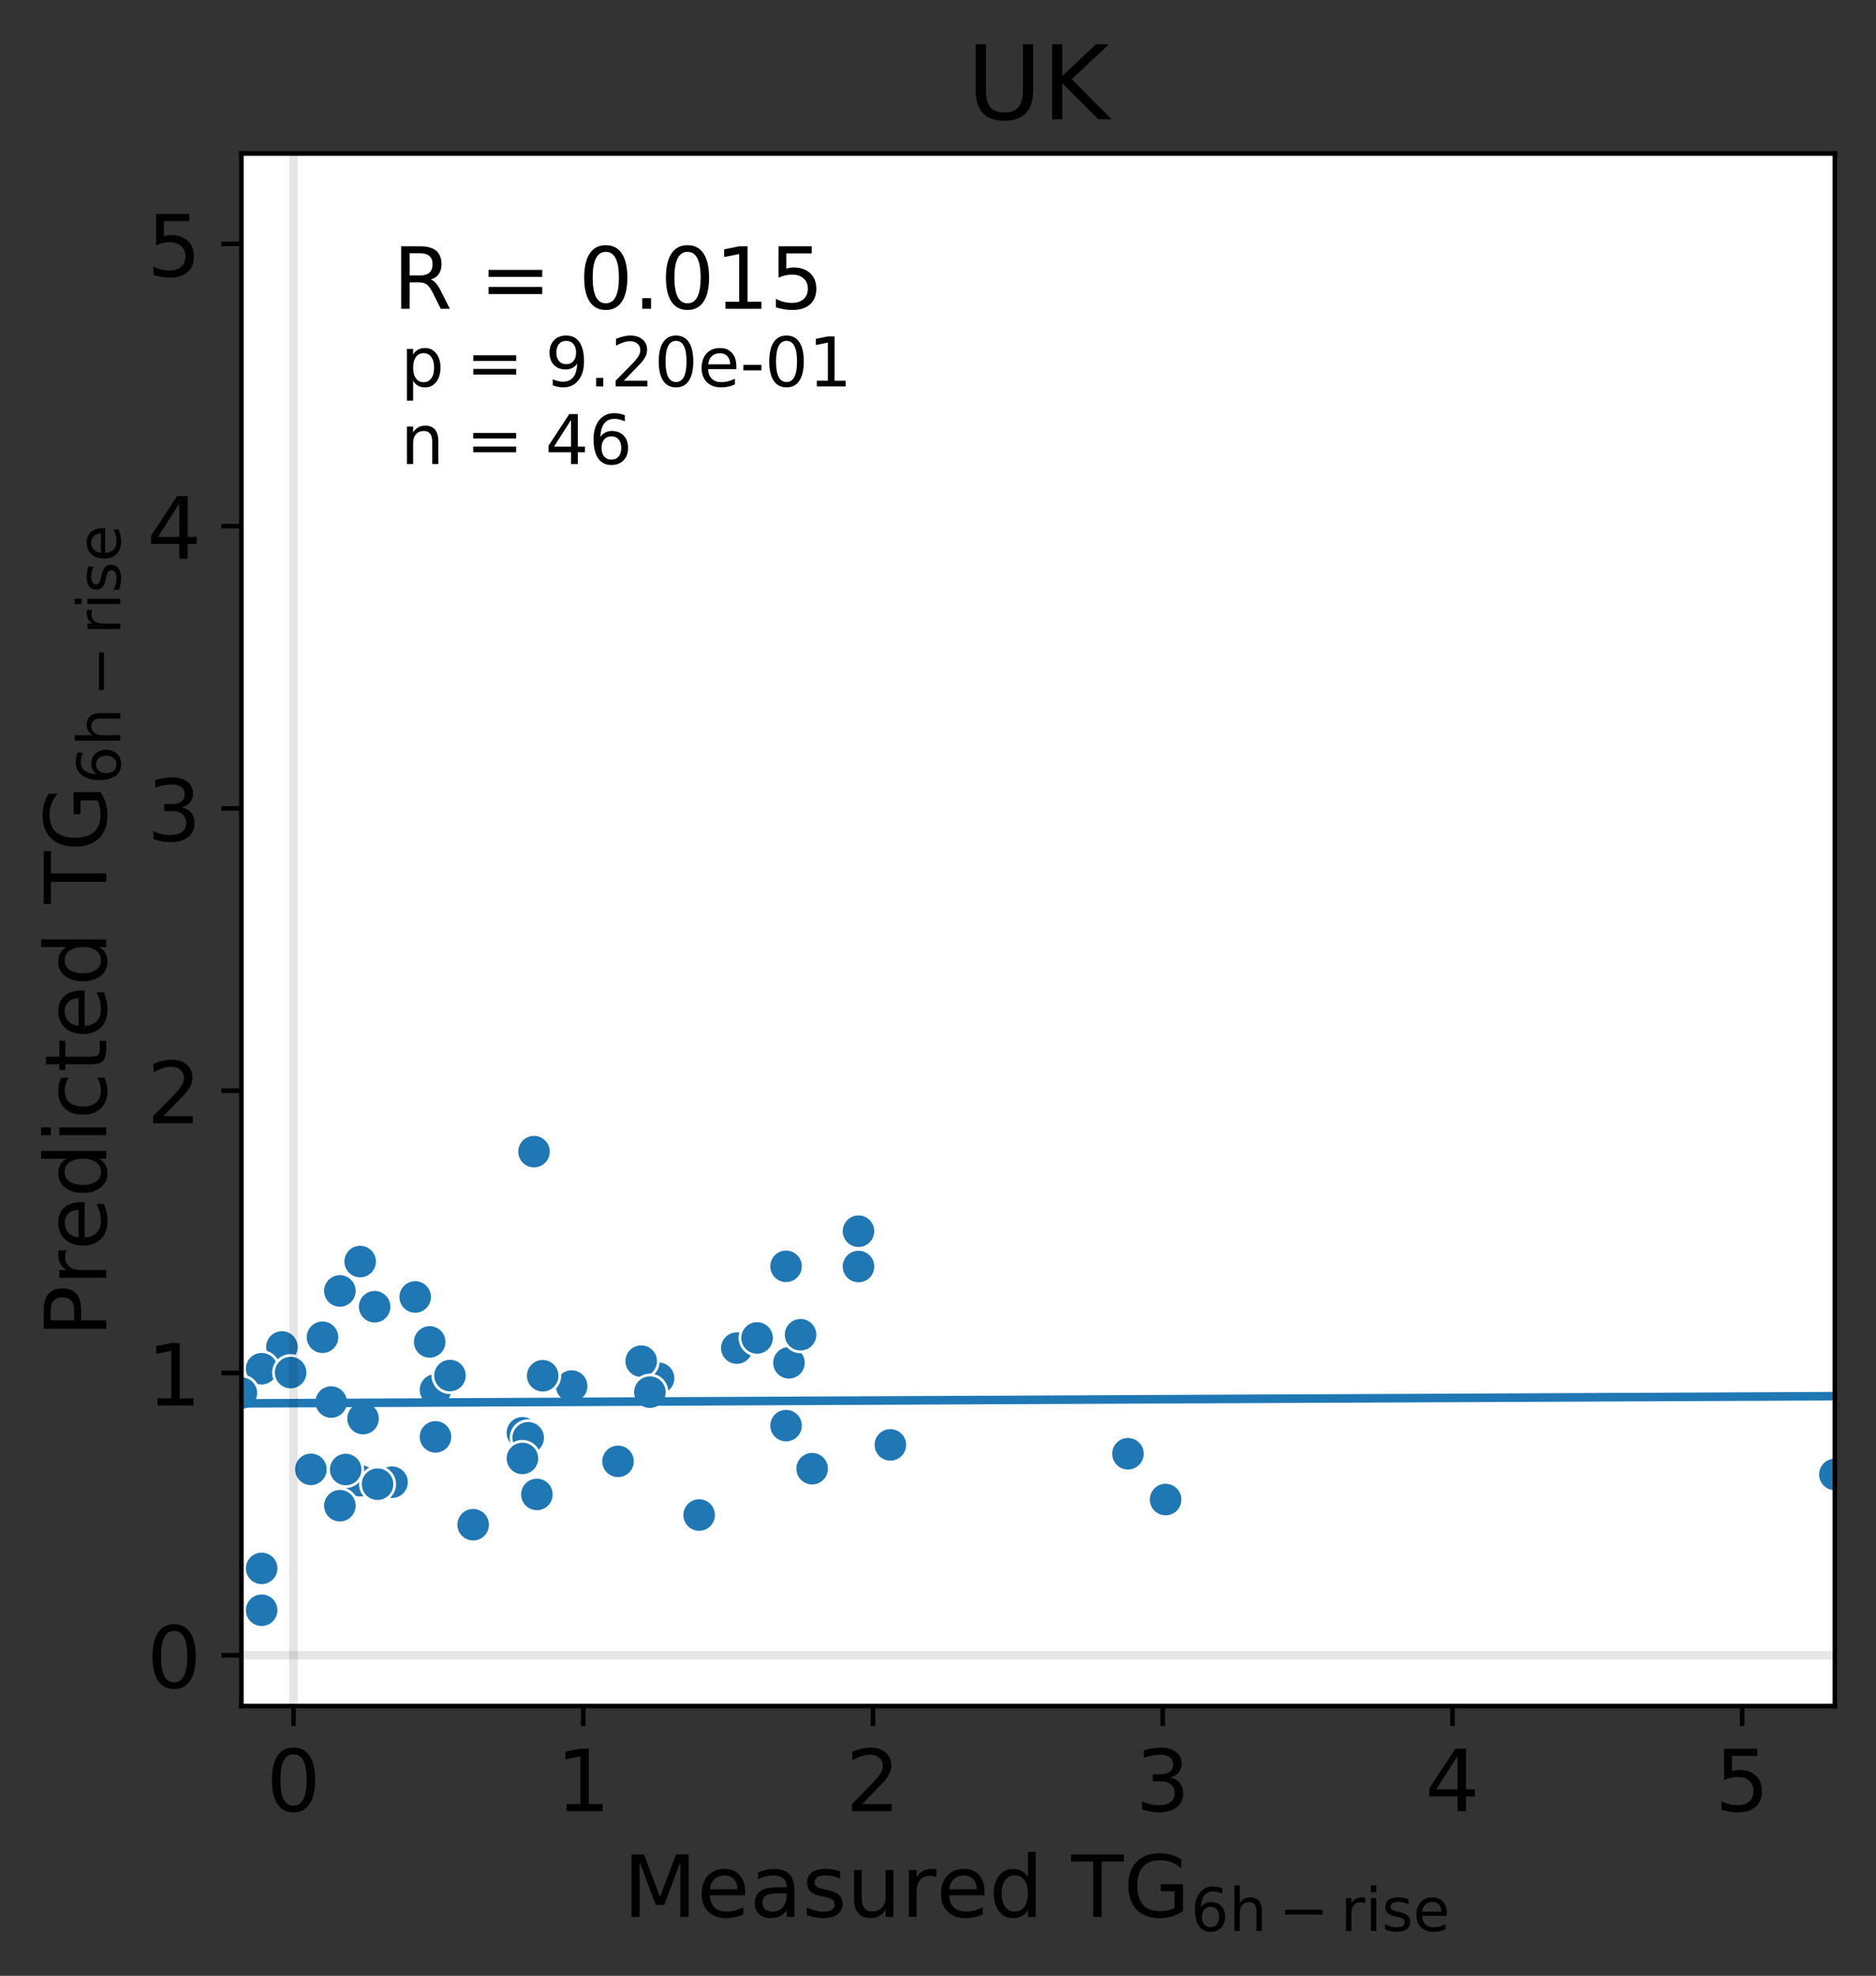 <?xml version="1.0" encoding="utf-8" standalone="no"?>
<!DOCTYPE svg PUBLIC "-//W3C//DTD SVG 1.1//EN"
  "http://www.w3.org/Graphics/SVG/1.1/DTD/svg11.dtd">
<!-- Created with matplotlib (https://matplotlib.org/) -->
<svg height="345.912pt" version="1.1" viewBox="0 0 328.461 345.912" width="328.461pt" xmlns="http://www.w3.org/2000/svg" xmlns:xlink="http://www.w3.org/1999/xlink">
 <rect x="0" y="0" width="328.461" height="345.912" fill="#333333" stroke="none"/>
 <defs>
  <style type="text/css">*{stroke-linecap:butt;stroke-linejoin:round;}</style>
 </defs>
 <g id="figure_1">
  <g id="patch_1">
   <path d="M 0 345.912 
L 328.461 345.912 
L 328.461 0 
L 0 0 
z
" style="fill:none;"/>
  </g>
  <g id="axes_1">
   <g id="patch_2">
    <path d="M 42.261 298.677 
L 321.261 298.677 
L 321.261 26.877 
L 42.261 26.877 
z
" style="fill:#ffffff;"/>
   </g>
   <g id="PathCollection_1">
    <defs>
     <path d="M 0 3 
C 0.796 3 1.559 2.684 2.121 2.121 
C 2.684 1.559 3 0.796 3 0 
C 3 -0.796 2.684 -1.559 2.121 -2.121 
C 1.559 -2.684 0.796 -3 0 -3 
C -0.796 -3 -1.559 -2.684 -2.121 -2.121 
C -2.684 -1.559 -3 -0.796 -3 0 
C -3 0.796 -2.684 1.559 -2.121 2.121 
C -1.559 2.684 -0.796 3 0 3 
z
" id="me0102095f1" style="stroke:#ffffff;stroke-width:0.48;"/>
    </defs>
    <g clip-path="url(#pcea684f04a)">
     <use style="fill:#1f77b4;stroke:#ffffff;stroke-width:0.48;" x="63.059" xlink:href="#me0102095f1" y="259.226"/>
     <use style="fill:#1f77b4;stroke:#ffffff;stroke-width:0.48;" x="63.059" xlink:href="#me0102095f1" y="220.862"/>
     <use style="fill:#1f77b4;stroke:#ffffff;stroke-width:0.48;" x="150.31" xlink:href="#me0102095f1" y="221.728"/>
     <use style="fill:#1f77b4;stroke:#ffffff;stroke-width:0.48;" x="115.308" xlink:href="#me0102095f1" y="241.288"/>
     <use style="fill:#1f77b4;stroke:#ffffff;stroke-width:0.48;" x="129.005" xlink:href="#me0102095f1" y="236.012"/>
     <use style="fill:#1f77b4;stroke:#ffffff;stroke-width:0.48;" x="204.081" xlink:href="#me0102095f1" y="262.526"/>
     <use style="fill:#1f77b4;stroke:#ffffff;stroke-width:0.48;" x="100.09" xlink:href="#me0102095f1" y="242.658"/>
     <use style="fill:#1f77b4;stroke:#ffffff;stroke-width:0.48;" x="49.363" xlink:href="#me0102095f1" y="235.812"/>
     <use style="fill:#1f77b4;stroke:#ffffff;stroke-width:0.48;" x="94.003" xlink:href="#me0102095f1" y="261.628"/>
     <use style="fill:#1f77b4;stroke:#ffffff;stroke-width:0.48;" x="45.812" xlink:href="#me0102095f1" y="239.618"/>
     <use style="fill:#1f77b4;stroke:#ffffff;stroke-width:0.48;" x="93.495" xlink:href="#me0102095f1" y="201.616"/>
     <use style="fill:#1f77b4;stroke:#ffffff;stroke-width:0.48;" x="132.555" xlink:href="#me0102095f1" y="234.235"/>
     <use style="fill:#1f77b4;stroke:#ffffff;stroke-width:0.48;" x="95.017" xlink:href="#me0102095f1" y="240.849"/>
     <use style="fill:#1f77b4;stroke:#ffffff;stroke-width:0.48;" x="65.595" xlink:href="#me0102095f1" y="228.772"/>
     <use style="fill:#1f77b4;stroke:#ffffff;stroke-width:0.48;" x="54.435" xlink:href="#me0102095f1" y="257.238"/>
     <use style="fill:#1f77b4;stroke:#ffffff;stroke-width:0.48;" x="138.135" xlink:href="#me0102095f1" y="238.583"/>
     <use style="fill:#1f77b4;stroke:#ffffff;stroke-width:0.48;" x="137.628" xlink:href="#me0102095f1" y="249.584"/>
     <use style="fill:#1f77b4;stroke:#ffffff;stroke-width:0.48;" x="140.165" xlink:href="#me0102095f1" y="233.672"/>
     <use style="fill:#1f77b4;stroke:#ffffff;stroke-width:0.48;" x="112.265" xlink:href="#me0102095f1" y="238.296"/>
     <use style="fill:#1f77b4;stroke:#ffffff;stroke-width:0.48;" x="113.786" xlink:href="#me0102095f1" y="243.722"/>
     <use style="fill:#1f77b4;stroke:#ffffff;stroke-width:0.48;" x="91.466" xlink:href="#me0102095f1" y="250.837"/>
     <use style="fill:#1f77b4;stroke:#ffffff;stroke-width:0.48;" x="92.481" xlink:href="#me0102095f1" y="251.713"/>
     <use style="fill:#1f77b4;stroke:#ffffff;stroke-width:0.48;" x="56.465" xlink:href="#me0102095f1" y="234.109"/>
     <use style="fill:#1f77b4;stroke:#ffffff;stroke-width:0.48;" x="76.248" xlink:href="#me0102095f1" y="243.319"/>
     <use style="fill:#1f77b4;stroke:#ffffff;stroke-width:0.48;" x="91.466" xlink:href="#me0102095f1" y="255.328"/>
     <use style="fill:#1f77b4;stroke:#ffffff;stroke-width:0.48;" x="57.986" xlink:href="#me0102095f1" y="245.454"/>
     <use style="fill:#1f77b4;stroke:#ffffff;stroke-width:0.48;" x="78.785" xlink:href="#me0102095f1" y="240.816"/>
     <use style="fill:#1f77b4;stroke:#ffffff;stroke-width:0.48;" x="50.885" xlink:href="#me0102095f1" y="240.297"/>
     <use style="fill:#1f77b4;stroke:#ffffff;stroke-width:0.48;" x="42.261" xlink:href="#me0102095f1" y="243.883"/>
     <use style="fill:#1f77b4;stroke:#ffffff;stroke-width:0.48;" x="76.248" xlink:href="#me0102095f1" y="251.552"/>
     <use style="fill:#1f77b4;stroke:#ffffff;stroke-width:0.48;" x="155.89" xlink:href="#me0102095f1" y="252.955"/>
     <use style="fill:#1f77b4;stroke:#ffffff;stroke-width:0.48;" x="68.639" xlink:href="#me0102095f1" y="259.489"/>
     <use style="fill:#1f77b4;stroke:#ffffff;stroke-width:0.48;" x="75.234" xlink:href="#me0102095f1" y="234.926"/>
     <use style="fill:#1f77b4;stroke:#ffffff;stroke-width:0.48;" x="108.206" xlink:href="#me0102095f1" y="255.838"/>
     <use style="fill:#1f77b4;stroke:#ffffff;stroke-width:0.48;" x="45.812" xlink:href="#me0102095f1" y="274.573"/>
     <use style="fill:#1f77b4;stroke:#ffffff;stroke-width:0.48;" x="63.566" xlink:href="#me0102095f1" y="248.354"/>
     <use style="fill:#1f77b4;stroke:#ffffff;stroke-width:0.48;" x="137.628" xlink:href="#me0102095f1" y="221.69"/>
     <use style="fill:#1f77b4;stroke:#ffffff;stroke-width:0.48;" x="82.843" xlink:href="#me0102095f1" y="266.93"/>
     <use style="fill:#1f77b4;stroke:#ffffff;stroke-width:0.48;" x="142.194" xlink:href="#me0102095f1" y="257.121"/>
     <use style="fill:#1f77b4;stroke:#ffffff;stroke-width:0.48;" x="59.508" xlink:href="#me0102095f1" y="263.602"/>
     <use style="fill:#1f77b4;stroke:#ffffff;stroke-width:0.48;" x="72.697" xlink:href="#me0102095f1" y="227.055"/>
     <use style="fill:#1f77b4;stroke:#ffffff;stroke-width:0.48;" x="122.41" xlink:href="#me0102095f1" y="265.238"/>
     <use style="fill:#1f77b4;stroke:#ffffff;stroke-width:0.48;" x="150.31" xlink:href="#me0102095f1" y="215.546"/>
     <use style="fill:#1f77b4;stroke:#ffffff;stroke-width:0.48;" x="45.812" xlink:href="#me0102095f1" y="281.902"/>
     <use style="fill:#1f77b4;stroke:#ffffff;stroke-width:0.48;" x="321.261" xlink:href="#me0102095f1" y="258.127"/>
     <use style="fill:#1f77b4;stroke:#ffffff;stroke-width:0.48;" x="66.103" xlink:href="#me0102095f1" y="259.834"/>
     <use style="fill:#1f77b4;stroke:#ffffff;stroke-width:0.48;" x="60.523" xlink:href="#me0102095f1" y="257.268"/>
     <use style="fill:#1f77b4;stroke:#ffffff;stroke-width:0.48;" x="59.508" xlink:href="#me0102095f1" y="226.005"/>
     <use style="fill:#1f77b4;stroke:#ffffff;stroke-width:0.48;" x="197.486" xlink:href="#me0102095f1" y="254.507"/>
    </g>
   </g>
   <g id="matplotlib.axis_1">
    <g id="xtick_1">
     <g id="line2d_1">
      <defs>
       <path d="M 0 0 
L 0 3.5 
" id="m67f2689c1f" style="stroke:#000000;stroke-width:0.8;"/>
      </defs>
      <g>
       <use style="stroke:#000000;stroke-width:0.8;" x="51.392" xlink:href="#m67f2689c1f" y="298.677"/>
      </g>
     </g>
     <g id="text_1">
      <!-- 0 -->
      <g transform="translate(46.62 317.075)scale(0.15 -0.15)">
       <defs>
        <path d="M 31.781 66.406 
Q 24.172 66.406 20.328 58.906 
Q 16.5 51.422 16.5 36.375 
Q 16.5 21.391 20.328 13.891 
Q 24.172 6.391 31.781 6.391 
Q 39.453 6.391 43.281 13.891 
Q 47.125 21.391 47.125 36.375 
Q 47.125 51.422 43.281 58.906 
Q 39.453 66.406 31.781 66.406 
z
M 31.781 74.219 
Q 44.047 74.219 50.516 64.516 
Q 56.984 54.828 56.984 36.375 
Q 56.984 17.969 50.516 8.266 
Q 44.047 -1.422 31.781 -1.422 
Q 19.531 -1.422 13.062 8.266 
Q 6.594 17.969 6.594 36.375 
Q 6.594 54.828 13.062 64.516 
Q 19.531 74.219 31.781 74.219 
z
" id="DejaVuSans-48"/>
       </defs>
       <use xlink:href="#DejaVuSans-48"/>
      </g>
     </g>
    </g>
    <g id="xtick_2">
     <g id="line2d_2">
      <g>
       <use style="stroke:#000000;stroke-width:0.8;" x="102.119" xlink:href="#m67f2689c1f" y="298.677"/>
      </g>
     </g>
     <g id="text_2">
      <!-- 1 -->
      <g transform="translate(97.347 317.075)scale(0.15 -0.15)">
       <defs>
        <path d="M 12.406 8.297 
L 28.516 8.297 
L 28.516 63.922 
L 10.984 60.406 
L 10.984 69.391 
L 28.422 72.906 
L 38.281 72.906 
L 38.281 8.297 
L 54.391 8.297 
L 54.391 0 
L 12.406 0 
z
" id="DejaVuSans-49"/>
       </defs>
       <use xlink:href="#DejaVuSans-49"/>
      </g>
     </g>
    </g>
    <g id="xtick_3">
     <g id="line2d_3">
      <g>
       <use style="stroke:#000000;stroke-width:0.8;" x="152.846" xlink:href="#m67f2689c1f" y="298.677"/>
      </g>
     </g>
     <g id="text_3">
      <!-- 2 -->
      <g transform="translate(148.075 317.075)scale(0.15 -0.15)">
       <defs>
        <path d="M 19.188 8.297 
L 53.609 8.297 
L 53.609 0 
L 7.328 0 
L 7.328 8.297 
Q 12.938 14.109 22.625 23.891 
Q 32.328 33.688 34.812 36.531 
Q 39.547 41.844 41.422 45.531 
Q 43.312 49.219 43.312 52.781 
Q 43.312 58.594 39.234 62.25 
Q 35.156 65.922 28.609 65.922 
Q 23.969 65.922 18.812 64.312 
Q 13.672 62.703 7.812 59.422 
L 7.812 69.391 
Q 13.766 71.781 18.938 73 
Q 24.125 74.219 28.422 74.219 
Q 39.75 74.219 46.484 68.547 
Q 53.219 62.891 53.219 53.422 
Q 53.219 48.922 51.531 44.891 
Q 49.859 40.875 45.406 35.406 
Q 44.188 33.984 37.641 27.219 
Q 31.109 20.453 19.188 8.297 
z
" id="DejaVuSans-50"/>
       </defs>
       <use xlink:href="#DejaVuSans-50"/>
      </g>
     </g>
    </g>
    <g id="xtick_4">
     <g id="line2d_4">
      <g>
       <use style="stroke:#000000;stroke-width:0.8;" x="203.574" xlink:href="#m67f2689c1f" y="298.677"/>
      </g>
     </g>
     <g id="text_4">
      <!-- 3 -->
      <g transform="translate(198.802 317.075)scale(0.15 -0.15)">
       <defs>
        <path d="M 40.578 39.312 
Q 47.656 37.797 51.625 33 
Q 55.609 28.219 55.609 21.188 
Q 55.609 10.406 48.188 4.484 
Q 40.766 -1.422 27.094 -1.422 
Q 22.516 -1.422 17.656 -0.516 
Q 12.797 0.391 7.625 2.203 
L 7.625 11.719 
Q 11.719 9.328 16.594 8.109 
Q 21.484 6.891 26.812 6.891 
Q 36.078 6.891 40.938 10.547 
Q 45.797 14.203 45.797 21.188 
Q 45.797 27.641 41.281 31.266 
Q 36.766 34.906 28.719 34.906 
L 20.219 34.906 
L 20.219 43.016 
L 29.109 43.016 
Q 36.375 43.016 40.234 45.922 
Q 44.094 48.828 44.094 54.297 
Q 44.094 59.906 40.109 62.906 
Q 36.141 65.922 28.719 65.922 
Q 24.656 65.922 20.016 65.031 
Q 15.375 64.156 9.812 62.312 
L 9.812 71.094 
Q 15.438 72.656 20.344 73.438 
Q 25.25 74.219 29.594 74.219 
Q 40.828 74.219 47.359 69.109 
Q 53.906 64.016 53.906 55.328 
Q 53.906 49.266 50.438 45.094 
Q 46.969 40.922 40.578 39.312 
z
" id="DejaVuSans-51"/>
       </defs>
       <use xlink:href="#DejaVuSans-51"/>
      </g>
     </g>
    </g>
    <g id="xtick_5">
     <g id="line2d_5">
      <g>
       <use style="stroke:#000000;stroke-width:0.8;" x="254.301" xlink:href="#m67f2689c1f" y="298.677"/>
      </g>
     </g>
     <g id="text_5">
      <!-- 4 -->
      <g transform="translate(249.529 317.075)scale(0.15 -0.15)">
       <defs>
        <path d="M 37.797 64.312 
L 12.891 25.391 
L 37.797 25.391 
z
M 35.203 72.906 
L 47.609 72.906 
L 47.609 25.391 
L 58.016 25.391 
L 58.016 17.188 
L 47.609 17.188 
L 47.609 0 
L 37.797 0 
L 37.797 17.188 
L 4.891 17.188 
L 4.891 26.703 
z
" id="DejaVuSans-52"/>
       </defs>
       <use xlink:href="#DejaVuSans-52"/>
      </g>
     </g>
    </g>
    <g id="xtick_6">
     <g id="line2d_6">
      <g>
       <use style="stroke:#000000;stroke-width:0.8;" x="305.028" xlink:href="#m67f2689c1f" y="298.677"/>
      </g>
     </g>
     <g id="text_6">
      <!-- 5 -->
      <g transform="translate(300.256 317.075)scale(0.15 -0.15)">
       <defs>
        <path d="M 10.797 72.906 
L 49.516 72.906 
L 49.516 64.594 
L 19.828 64.594 
L 19.828 46.734 
Q 21.969 47.469 24.109 47.828 
Q 26.266 48.188 28.422 48.188 
Q 40.625 48.188 47.75 41.5 
Q 54.891 34.812 54.891 23.391 
Q 54.891 11.625 47.562 5.094 
Q 40.234 -1.422 26.906 -1.422 
Q 22.312 -1.422 17.547 -0.641 
Q 12.797 0.141 7.719 1.703 
L 7.719 11.625 
Q 12.109 9.234 16.797 8.062 
Q 21.484 6.891 26.703 6.891 
Q 35.156 6.891 40.078 11.328 
Q 45.016 15.766 45.016 23.391 
Q 45.016 31 40.078 35.438 
Q 35.156 39.891 26.703 39.891 
Q 22.75 39.891 18.812 39.016 
Q 14.891 38.141 10.797 36.281 
z
" id="DejaVuSans-53"/>
       </defs>
       <use xlink:href="#DejaVuSans-53"/>
      </g>
     </g>
    </g>
    <g id="text_7">
     <!-- $\mathregular{Measured\ TG_{6h-rise}}$ -->
     <g transform="translate(109.086 335.592)scale(0.15 -0.15)">
      <defs>
       <path d="M 9.812 72.906 
L 24.516 72.906 
L 43.109 23.297 
L 61.812 72.906 
L 76.516 72.906 
L 76.516 0 
L 66.891 0 
L 66.891 64.016 
L 48.094 14.016 
L 38.188 14.016 
L 19.391 64.016 
L 19.391 0 
L 9.812 0 
z
" id="DejaVuSans-77"/>
       <path d="M 56.203 29.594 
L 56.203 25.203 
L 14.891 25.203 
Q 15.484 15.922 20.484 11.062 
Q 25.484 6.203 34.422 6.203 
Q 39.594 6.203 44.453 7.469 
Q 49.312 8.734 54.109 11.281 
L 54.109 2.781 
Q 49.266 0.734 44.188 -0.344 
Q 39.109 -1.422 33.891 -1.422 
Q 20.797 -1.422 13.156 6.188 
Q 5.516 13.812 5.516 26.812 
Q 5.516 40.234 12.766 48.109 
Q 20.016 56 32.328 56 
Q 43.359 56 49.781 48.891 
Q 56.203 41.797 56.203 29.594 
z
M 47.219 32.234 
Q 47.125 39.594 43.094 43.984 
Q 39.062 48.391 32.422 48.391 
Q 24.906 48.391 20.391 44.141 
Q 15.875 39.891 15.188 32.172 
z
" id="DejaVuSans-101"/>
       <path d="M 34.281 27.484 
Q 23.391 27.484 19.188 25 
Q 14.984 22.516 14.984 16.5 
Q 14.984 11.719 18.141 8.906 
Q 21.297 6.109 26.703 6.109 
Q 34.188 6.109 38.703 11.406 
Q 43.219 16.703 43.219 25.484 
L 43.219 27.484 
z
M 52.203 31.203 
L 52.203 0 
L 43.219 0 
L 43.219 8.297 
Q 40.141 3.328 35.547 0.953 
Q 30.953 -1.422 24.312 -1.422 
Q 15.922 -1.422 10.953 3.297 
Q 6 8.016 6 15.922 
Q 6 25.141 12.172 29.828 
Q 18.359 34.516 30.609 34.516 
L 43.219 34.516 
L 43.219 35.406 
Q 43.219 41.609 39.141 45 
Q 35.062 48.391 27.688 48.391 
Q 23 48.391 18.547 47.266 
Q 14.109 46.141 10.016 43.891 
L 10.016 52.203 
Q 14.938 54.109 19.578 55.047 
Q 24.219 56 28.609 56 
Q 40.484 56 46.344 49.844 
Q 52.203 43.703 52.203 31.203 
z
" id="DejaVuSans-97"/>
       <path d="M 44.281 53.078 
L 44.281 44.578 
Q 40.484 46.531 36.375 47.5 
Q 32.281 48.484 27.875 48.484 
Q 21.188 48.484 17.844 46.438 
Q 14.5 44.391 14.5 40.281 
Q 14.5 37.156 16.891 35.375 
Q 19.281 33.594 26.516 31.984 
L 29.594 31.297 
Q 39.156 29.25 43.188 25.516 
Q 47.219 21.781 47.219 15.094 
Q 47.219 7.469 41.188 3.016 
Q 35.156 -1.422 24.609 -1.422 
Q 20.219 -1.422 15.453 -0.562 
Q 10.688 0.297 5.422 2 
L 5.422 11.281 
Q 10.406 8.688 15.234 7.391 
Q 20.062 6.109 24.812 6.109 
Q 31.156 6.109 34.562 8.281 
Q 37.984 10.453 37.984 14.406 
Q 37.984 18.062 35.516 20.016 
Q 33.062 21.969 24.703 23.781 
L 21.578 24.516 
Q 13.234 26.266 9.516 29.906 
Q 5.812 33.547 5.812 39.891 
Q 5.812 47.609 11.281 51.797 
Q 16.75 56 26.812 56 
Q 31.781 56 36.172 55.266 
Q 40.578 54.547 44.281 53.078 
z
" id="DejaVuSans-115"/>
       <path d="M 8.5 21.578 
L 8.5 54.688 
L 17.484 54.688 
L 17.484 21.922 
Q 17.484 14.156 20.5 10.266 
Q 23.531 6.391 29.594 6.391 
Q 36.859 6.391 41.078 11.031 
Q 45.312 15.672 45.312 23.688 
L 45.312 54.688 
L 54.297 54.688 
L 54.297 0 
L 45.312 0 
L 45.312 8.406 
Q 42.047 3.422 37.719 1 
Q 33.406 -1.422 27.688 -1.422 
Q 18.266 -1.422 13.375 4.438 
Q 8.5 10.297 8.5 21.578 
z
M 31.109 56 
z
" id="DejaVuSans-117"/>
       <path d="M 41.109 46.297 
Q 39.594 47.172 37.812 47.578 
Q 36.031 48 33.891 48 
Q 26.266 48 22.188 43.047 
Q 18.109 38.094 18.109 28.812 
L 18.109 0 
L 9.078 0 
L 9.078 54.688 
L 18.109 54.688 
L 18.109 46.188 
Q 20.953 51.172 25.484 53.578 
Q 30.031 56 36.531 56 
Q 37.453 56 38.578 55.875 
Q 39.703 55.766 41.062 55.516 
z
" id="DejaVuSans-114"/>
       <path d="M 45.406 46.391 
L 45.406 75.984 
L 54.391 75.984 
L 54.391 0 
L 45.406 0 
L 45.406 8.203 
Q 42.578 3.328 38.25 0.953 
Q 33.938 -1.422 27.875 -1.422 
Q 17.969 -1.422 11.734 6.484 
Q 5.516 14.406 5.516 27.297 
Q 5.516 40.188 11.734 48.094 
Q 17.969 56 27.875 56 
Q 33.938 56 38.25 53.625 
Q 42.578 51.266 45.406 46.391 
z
M 14.797 27.297 
Q 14.797 17.391 18.875 11.75 
Q 22.953 6.109 30.078 6.109 
Q 37.203 6.109 41.297 11.75 
Q 45.406 17.391 45.406 27.297 
Q 45.406 37.203 41.297 42.844 
Q 37.203 48.484 30.078 48.484 
Q 22.953 48.484 18.875 42.844 
Q 14.797 37.203 14.797 27.297 
z
" id="DejaVuSans-100"/>
       <path d="M -0.297 72.906 
L 61.375 72.906 
L 61.375 64.594 
L 35.5 64.594 
L 35.5 0 
L 25.594 0 
L 25.594 64.594 
L -0.297 64.594 
z
" id="DejaVuSans-84"/>
       <path d="M 59.516 10.406 
L 59.516 29.984 
L 43.406 29.984 
L 43.406 38.094 
L 69.281 38.094 
L 69.281 6.781 
Q 63.578 2.734 56.688 0.656 
Q 49.812 -1.422 42 -1.422 
Q 24.906 -1.422 15.25 8.562 
Q 5.609 18.562 5.609 36.375 
Q 5.609 54.25 15.25 64.234 
Q 24.906 74.219 42 74.219 
Q 49.125 74.219 55.547 72.453 
Q 61.969 70.703 67.391 67.281 
L 67.391 56.781 
Q 61.922 61.422 55.766 63.766 
Q 49.609 66.109 42.828 66.109 
Q 29.438 66.109 22.719 58.641 
Q 16.016 51.172 16.016 36.375 
Q 16.016 21.625 22.719 14.156 
Q 29.438 6.688 42.828 6.688 
Q 48.047 6.688 52.141 7.594 
Q 56.25 8.5 59.516 10.406 
z
" id="DejaVuSans-71"/>
       <path d="M 33.016 40.375 
Q 26.375 40.375 22.484 35.828 
Q 18.609 31.297 18.609 23.391 
Q 18.609 15.531 22.484 10.953 
Q 26.375 6.391 33.016 6.391 
Q 39.656 6.391 43.531 10.953 
Q 47.406 15.531 47.406 23.391 
Q 47.406 31.297 43.531 35.828 
Q 39.656 40.375 33.016 40.375 
z
M 52.594 71.297 
L 52.594 62.312 
Q 48.875 64.062 45.094 64.984 
Q 41.312 65.922 37.594 65.922 
Q 27.828 65.922 22.672 59.328 
Q 17.531 52.734 16.797 39.406 
Q 19.672 43.656 24.016 45.922 
Q 28.375 48.188 33.594 48.188 
Q 44.578 48.188 50.953 41.516 
Q 57.328 34.859 57.328 23.391 
Q 57.328 12.156 50.688 5.359 
Q 44.047 -1.422 33.016 -1.422 
Q 20.359 -1.422 13.672 8.266 
Q 6.984 17.969 6.984 36.375 
Q 6.984 53.656 15.188 63.938 
Q 23.391 74.219 37.203 74.219 
Q 40.922 74.219 44.703 73.484 
Q 48.484 72.75 52.594 71.297 
z
" id="DejaVuSans-54"/>
       <path d="M 54.891 33.016 
L 54.891 0 
L 45.906 0 
L 45.906 32.719 
Q 45.906 40.484 42.875 44.328 
Q 39.844 48.188 33.797 48.188 
Q 26.516 48.188 22.312 43.547 
Q 18.109 38.922 18.109 30.906 
L 18.109 0 
L 9.078 0 
L 9.078 75.984 
L 18.109 75.984 
L 18.109 46.188 
Q 21.344 51.125 25.703 53.562 
Q 30.078 56 35.797 56 
Q 45.219 56 50.047 50.172 
Q 54.891 44.344 54.891 33.016 
z
" id="DejaVuSans-104"/>
       <path d="M 10.594 35.5 
L 73.188 35.5 
L 73.188 27.203 
L 10.594 27.203 
z
" id="DejaVuSans-8722"/>
       <path d="M 9.422 54.688 
L 18.406 54.688 
L 18.406 0 
L 9.422 0 
z
M 9.422 75.984 
L 18.406 75.984 
L 18.406 64.594 
L 9.422 64.594 
z
" id="DejaVuSans-105"/>
      </defs>
      <use transform="translate(0 0.016)" xlink:href="#DejaVuSans-77"/>
      <use transform="translate(86.279 0.016)" xlink:href="#DejaVuSans-101"/>
      <use transform="translate(147.803 0.016)" xlink:href="#DejaVuSans-97"/>
      <use transform="translate(209.082 0.016)" xlink:href="#DejaVuSans-115"/>
      <use transform="translate(261.182 0.016)" xlink:href="#DejaVuSans-117"/>
      <use transform="translate(324.561 0.016)" xlink:href="#DejaVuSans-114"/>
      <use transform="translate(365.674 0.016)" xlink:href="#DejaVuSans-101"/>
      <use transform="translate(427.197 0.016)" xlink:href="#DejaVuSans-100"/>
      <use transform="translate(523.144 0.016)" xlink:href="#DejaVuSans-84"/>
      <use transform="translate(584.228 0.016)" xlink:href="#DejaVuSans-71"/>
      <use transform="translate(662.675 -16.391)scale(0.7)" xlink:href="#DejaVuSans-54"/>
      <use transform="translate(707.212 -16.391)scale(0.7)" xlink:href="#DejaVuSans-104"/>
      <use transform="translate(765.215 -16.391)scale(0.7)" xlink:href="#DejaVuSans-8722"/>
      <use transform="translate(837.505 -16.391)scale(0.7)" xlink:href="#DejaVuSans-114"/>
      <use transform="translate(866.284 -16.391)scale(0.7)" xlink:href="#DejaVuSans-105"/>
      <use transform="translate(885.732 -16.391)scale(0.7)" xlink:href="#DejaVuSans-115"/>
      <use transform="translate(922.202 -16.391)scale(0.7)" xlink:href="#DejaVuSans-101"/>
     </g>
    </g>
   </g>
   <g id="matplotlib.axis_2">
    <g id="ytick_1">
     <g id="line2d_7">
      <defs>
       <path d="M 0 0 
L -3.5 0 
" id="ma5f7917bc9" style="stroke:#000000;stroke-width:0.8;"/>
      </defs>
      <g>
       <use style="stroke:#000000;stroke-width:0.8;" x="42.261" xlink:href="#ma5f7917bc9" y="289.782"/>
      </g>
     </g>
     <g id="text_8">
      <!-- 0 -->
      <g transform="translate(25.717 295.481)scale(0.15 -0.15)">
       <use xlink:href="#DejaVuSans-48"/>
      </g>
     </g>
    </g>
    <g id="ytick_2">
     <g id="line2d_8">
      <g>
       <use style="stroke:#000000;stroke-width:0.8;" x="42.261" xlink:href="#ma5f7917bc9" y="240.364"/>
      </g>
     </g>
     <g id="text_9">
      <!-- 1 -->
      <g transform="translate(25.717 246.063)scale(0.15 -0.15)">
       <use xlink:href="#DejaVuSans-49"/>
      </g>
     </g>
    </g>
    <g id="ytick_3">
     <g id="line2d_9">
      <g>
       <use style="stroke:#000000;stroke-width:0.8;" x="42.261" xlink:href="#ma5f7917bc9" y="190.946"/>
      </g>
     </g>
     <g id="text_10">
      <!-- 2 -->
      <g transform="translate(25.717 196.644)scale(0.15 -0.15)">
       <use xlink:href="#DejaVuSans-50"/>
      </g>
     </g>
    </g>
    <g id="ytick_4">
     <g id="line2d_10">
      <g>
       <use style="stroke:#000000;stroke-width:0.8;" x="42.261" xlink:href="#ma5f7917bc9" y="141.527"/>
      </g>
     </g>
     <g id="text_11">
      <!-- 3 -->
      <g transform="translate(25.717 147.226)scale(0.15 -0.15)">
       <use xlink:href="#DejaVuSans-51"/>
      </g>
     </g>
    </g>
    <g id="ytick_5">
     <g id="line2d_11">
      <g>
       <use style="stroke:#000000;stroke-width:0.8;" x="42.261" xlink:href="#ma5f7917bc9" y="92.109"/>
      </g>
     </g>
     <g id="text_12">
      <!-- 4 -->
      <g transform="translate(25.717 97.808)scale(0.15 -0.15)">
       <use xlink:href="#DejaVuSans-52"/>
      </g>
     </g>
    </g>
    <g id="ytick_6">
     <g id="line2d_12">
      <g>
       <use style="stroke:#000000;stroke-width:0.8;" x="42.261" xlink:href="#ma5f7917bc9" y="42.691"/>
      </g>
     </g>
     <g id="text_13">
      <!-- 5 -->
      <g transform="translate(25.717 48.39)scale(0.15 -0.15)">
       <use xlink:href="#DejaVuSans-53"/>
      </g>
     </g>
    </g>
    <g id="text_14">
     <!-- $\mathregular{Predicted\ TG_{6h-rise}}$ -->
     <g transform="translate(18.598 234.102)rotate(-90)scale(0.15 -0.15)">
      <defs>
       <path d="M 19.672 64.797 
L 19.672 37.406 
L 32.078 37.406 
Q 38.969 37.406 42.719 40.969 
Q 46.484 44.531 46.484 51.125 
Q 46.484 57.672 42.719 61.234 
Q 38.969 64.797 32.078 64.797 
z
M 9.812 72.906 
L 32.078 72.906 
Q 44.344 72.906 50.609 67.359 
Q 56.891 61.812 56.891 51.125 
Q 56.891 40.328 50.609 34.812 
Q 44.344 29.297 32.078 29.297 
L 19.672 29.297 
L 19.672 0 
L 9.812 0 
z
" id="DejaVuSans-80"/>
       <path d="M 48.781 52.594 
L 48.781 44.188 
Q 44.969 46.297 41.141 47.344 
Q 37.312 48.391 33.406 48.391 
Q 24.656 48.391 19.812 42.844 
Q 14.984 37.312 14.984 27.297 
Q 14.984 17.281 19.812 11.734 
Q 24.656 6.203 33.406 6.203 
Q 37.312 6.203 41.141 7.25 
Q 44.969 8.297 48.781 10.406 
L 48.781 2.094 
Q 45.016 0.344 40.984 -0.531 
Q 36.969 -1.422 32.422 -1.422 
Q 20.062 -1.422 12.781 6.344 
Q 5.516 14.109 5.516 27.297 
Q 5.516 40.672 12.859 48.328 
Q 20.219 56 33.016 56 
Q 37.156 56 41.109 55.141 
Q 45.062 54.297 48.781 52.594 
z
" id="DejaVuSans-99"/>
       <path d="M 18.312 70.219 
L 18.312 54.688 
L 36.812 54.688 
L 36.812 47.703 
L 18.312 47.703 
L 18.312 18.016 
Q 18.312 11.328 20.141 9.422 
Q 21.969 7.516 27.594 7.516 
L 36.812 7.516 
L 36.812 0 
L 27.594 0 
Q 17.188 0 13.234 3.875 
Q 9.281 7.766 9.281 18.016 
L 9.281 47.703 
L 2.688 47.703 
L 2.688 54.688 
L 9.281 54.688 
L 9.281 70.219 
z
" id="DejaVuSans-116"/>
      </defs>
      <use transform="translate(0 0.016)" xlink:href="#DejaVuSans-80"/>
      <use transform="translate(60.303 0.016)" xlink:href="#DejaVuSans-114"/>
      <use transform="translate(101.416 0.016)" xlink:href="#DejaVuSans-101"/>
      <use transform="translate(162.939 0.016)" xlink:href="#DejaVuSans-100"/>
      <use transform="translate(226.416 0.016)" xlink:href="#DejaVuSans-105"/>
      <use transform="translate(254.199 0.016)" xlink:href="#DejaVuSans-99"/>
      <use transform="translate(309.18 0.016)" xlink:href="#DejaVuSans-116"/>
      <use transform="translate(348.389 0.016)" xlink:href="#DejaVuSans-101"/>
      <use transform="translate(409.912 0.016)" xlink:href="#DejaVuSans-100"/>
      <use transform="translate(505.859 0.016)" xlink:href="#DejaVuSans-84"/>
      <use transform="translate(566.943 0.016)" xlink:href="#DejaVuSans-71"/>
      <use transform="translate(645.39 -16.391)scale(0.7)" xlink:href="#DejaVuSans-54"/>
      <use transform="translate(689.926 -16.391)scale(0.7)" xlink:href="#DejaVuSans-104"/>
      <use transform="translate(747.929 -16.391)scale(0.7)" xlink:href="#DejaVuSans-8722"/>
      <use transform="translate(820.219 -16.391)scale(0.7)" xlink:href="#DejaVuSans-114"/>
      <use transform="translate(848.999 -16.391)scale(0.7)" xlink:href="#DejaVuSans-105"/>
      <use transform="translate(868.447 -16.391)scale(0.7)" xlink:href="#DejaVuSans-115"/>
      <use transform="translate(904.917 -16.391)scale(0.7)" xlink:href="#DejaVuSans-101"/>
     </g>
    </g>
   </g>
   <g id="line2d_13">
    <path clip-path="url(#pcea684f04a)" d="M 42.261 245.689 
L 45.812 245.673 
L 45.812 245.673 
L 49.363 245.656 
L 50.885 245.65 
L 54.435 245.634 
L 56.465 245.624 
L 57.986 245.617 
L 59.508 245.611 
L 59.508 245.611 
L 60.523 245.606 
L 63.059 245.595 
L 63.566 245.592 
L 65.595 245.583 
L 66.103 245.581 
L 68.639 245.569 
L 72.697 245.551 
L 75.234 245.54 
L 76.248 245.535 
L 76.248 245.535 
L 78.785 245.523 
L 82.843 245.505 
L 91.466 245.466 
L 91.466 245.466 
L 92.481 245.462 
L 93.495 245.457 
L 94.003 245.455 
L 95.017 245.45 
L 100.09 245.427 
L 108.206 245.391 
L 112.265 245.372 
L 113.786 245.365 
L 115.308 245.358 
L 122.41 245.326 
L 129.005 245.297 
L 132.555 245.28 
L 137.628 245.258 
L 137.628 245.258 
L 138.135 245.255 
L 140.165 245.246 
L 142.194 245.237 
L 150.31 245.2 
L 155.89 245.175 
L 197.486 244.987 
L 204.081 244.957 
L 321.261 244.428 
" style="fill:none;stroke:#1f77b4;stroke-linecap:square;stroke-width:1.5;"/>
   </g>
   <g id="line2d_14">
    <path clip-path="url(#pcea684f04a)" d="M 42.261 289.782 
L 321.261 289.782 
" style="fill:none;stroke:#000000;stroke-linecap:square;stroke-opacity:0.1;stroke-width:1.5;"/>
   </g>
   <g id="line2d_15">
    <path clip-path="url(#pcea684f04a)" d="M 51.392 298.677 
L 51.392 26.877 
" style="fill:none;stroke:#000000;stroke-linecap:square;stroke-opacity:0.1;stroke-width:1.5;"/>
   </g>
   <g id="patch_3">
    <path d="M 42.261 298.677 
L 42.261 26.877 
" style="fill:none;stroke:#000000;stroke-linecap:square;stroke-linejoin:miter;stroke-width:0.8;"/>
   </g>
   <g id="patch_4">
    <path d="M 321.261 298.677 
L 321.261 26.877 
" style="fill:none;stroke:#000000;stroke-linecap:square;stroke-linejoin:miter;stroke-width:0.8;"/>
   </g>
   <g id="patch_5">
    <path d="M 42.261 298.677 
L 321.261 298.677 
" style="fill:none;stroke:#000000;stroke-linecap:square;stroke-linejoin:miter;stroke-width:0.8;"/>
   </g>
   <g id="patch_6">
    <path d="M 42.261 26.877 
L 321.261 26.877 
" style="fill:none;stroke:#000000;stroke-linecap:square;stroke-linejoin:miter;stroke-width:0.8;"/>
   </g>
   <g id="text_15">
    <!-- R = 0.015 -->
    <g transform="translate(68.766 54.057)scale(0.15 -0.15)">
     <defs>
      <path d="M 44.391 34.188 
Q 47.562 33.109 50.562 29.594 
Q 53.562 26.078 56.594 19.922 
L 66.609 0 
L 56 0 
L 46.688 18.703 
Q 43.062 26.031 39.672 28.422 
Q 36.281 30.812 30.422 30.812 
L 19.672 30.812 
L 19.672 0 
L 9.812 0 
L 9.812 72.906 
L 32.078 72.906 
Q 44.578 72.906 50.734 67.672 
Q 56.891 62.453 56.891 51.906 
Q 56.891 45.016 53.688 40.469 
Q 50.484 35.938 44.391 34.188 
z
M 19.672 64.797 
L 19.672 38.922 
L 32.078 38.922 
Q 39.203 38.922 42.844 42.219 
Q 46.484 45.516 46.484 51.906 
Q 46.484 58.297 42.844 61.547 
Q 39.203 64.797 32.078 64.797 
z
" id="DejaVuSans-82"/>
      <path id="DejaVuSans-32"/>
      <path d="M 10.594 45.406 
L 73.188 45.406 
L 73.188 37.203 
L 10.594 37.203 
z
M 10.594 25.484 
L 73.188 25.484 
L 73.188 17.188 
L 10.594 17.188 
z
" id="DejaVuSans-61"/>
      <path d="M 10.688 12.406 
L 21 12.406 
L 21 0 
L 10.688 0 
z
" id="DejaVuSans-46"/>
     </defs>
     <use xlink:href="#DejaVuSans-82"/>
     <use x="69.482" xlink:href="#DejaVuSans-32"/>
     <use x="101.27" xlink:href="#DejaVuSans-61"/>
     <use x="185.059" xlink:href="#DejaVuSans-32"/>
     <use x="216.846" xlink:href="#DejaVuSans-48"/>
     <use x="280.469" xlink:href="#DejaVuSans-46"/>
     <use x="312.256" xlink:href="#DejaVuSans-48"/>
     <use x="375.879" xlink:href="#DejaVuSans-49"/>
     <use x="439.502" xlink:href="#DejaVuSans-53"/>
    </g>
   </g>
   <g id="text_16">
    <!-- p = 9.20e-01 -->
    <g transform="translate(70.161 67.647)scale(0.12 -0.12)">
     <defs>
      <path d="M 18.109 8.203 
L 18.109 -20.797 
L 9.078 -20.797 
L 9.078 54.688 
L 18.109 54.688 
L 18.109 46.391 
Q 20.953 51.266 25.266 53.625 
Q 29.594 56 35.594 56 
Q 45.562 56 51.781 48.094 
Q 58.016 40.188 58.016 27.297 
Q 58.016 14.406 51.781 6.484 
Q 45.562 -1.422 35.594 -1.422 
Q 29.594 -1.422 25.266 0.953 
Q 20.953 3.328 18.109 8.203 
z
M 48.688 27.297 
Q 48.688 37.203 44.609 42.844 
Q 40.531 48.484 33.406 48.484 
Q 26.266 48.484 22.188 42.844 
Q 18.109 37.203 18.109 27.297 
Q 18.109 17.391 22.188 11.75 
Q 26.266 6.109 33.406 6.109 
Q 40.531 6.109 44.609 11.75 
Q 48.688 17.391 48.688 27.297 
z
" id="DejaVuSans-112"/>
      <path d="M 10.984 1.516 
L 10.984 10.5 
Q 14.703 8.734 18.5 7.812 
Q 22.312 6.891 25.984 6.891 
Q 35.75 6.891 40.891 13.453 
Q 46.047 20.016 46.781 33.406 
Q 43.953 29.203 39.594 26.953 
Q 35.25 24.703 29.984 24.703 
Q 19.047 24.703 12.672 31.312 
Q 6.297 37.938 6.297 49.422 
Q 6.297 60.641 12.938 67.422 
Q 19.578 74.219 30.609 74.219 
Q 43.266 74.219 49.922 64.516 
Q 56.594 54.828 56.594 36.375 
Q 56.594 19.141 48.406 8.859 
Q 40.234 -1.422 26.422 -1.422 
Q 22.703 -1.422 18.891 -0.688 
Q 15.094 0.047 10.984 1.516 
z
M 30.609 32.422 
Q 37.25 32.422 41.125 36.953 
Q 45.016 41.5 45.016 49.422 
Q 45.016 57.281 41.125 61.844 
Q 37.25 66.406 30.609 66.406 
Q 23.969 66.406 20.094 61.844 
Q 16.219 57.281 16.219 49.422 
Q 16.219 41.5 20.094 36.953 
Q 23.969 32.422 30.609 32.422 
z
" id="DejaVuSans-57"/>
      <path d="M 4.891 31.391 
L 31.203 31.391 
L 31.203 23.391 
L 4.891 23.391 
z
" id="DejaVuSans-45"/>
     </defs>
     <use xlink:href="#DejaVuSans-112"/>
     <use x="63.477" xlink:href="#DejaVuSans-32"/>
     <use x="95.264" xlink:href="#DejaVuSans-61"/>
     <use x="179.053" xlink:href="#DejaVuSans-32"/>
     <use x="210.84" xlink:href="#DejaVuSans-57"/>
     <use x="274.463" xlink:href="#DejaVuSans-46"/>
     <use x="306.25" xlink:href="#DejaVuSans-50"/>
     <use x="369.873" xlink:href="#DejaVuSans-48"/>
     <use x="433.496" xlink:href="#DejaVuSans-101"/>
     <use x="495.02" xlink:href="#DejaVuSans-45"/>
     <use x="531.104" xlink:href="#DejaVuSans-48"/>
     <use x="594.727" xlink:href="#DejaVuSans-49"/>
    </g>
   </g>
   <g id="text_17">
    <!-- n = 46 -->
    <g transform="translate(70.161 81.237)scale(0.12 -0.12)">
     <defs>
      <path d="M 54.891 33.016 
L 54.891 0 
L 45.906 0 
L 45.906 32.719 
Q 45.906 40.484 42.875 44.328 
Q 39.844 48.188 33.797 48.188 
Q 26.516 48.188 22.312 43.547 
Q 18.109 38.922 18.109 30.906 
L 18.109 0 
L 9.078 0 
L 9.078 54.688 
L 18.109 54.688 
L 18.109 46.188 
Q 21.344 51.125 25.703 53.562 
Q 30.078 56 35.797 56 
Q 45.219 56 50.047 50.172 
Q 54.891 44.344 54.891 33.016 
z
" id="DejaVuSans-110"/>
     </defs>
     <use xlink:href="#DejaVuSans-110"/>
     <use x="63.379" xlink:href="#DejaVuSans-32"/>
     <use x="95.166" xlink:href="#DejaVuSans-61"/>
     <use x="178.955" xlink:href="#DejaVuSans-32"/>
     <use x="210.742" xlink:href="#DejaVuSans-52"/>
     <use x="274.365" xlink:href="#DejaVuSans-54"/>
    </g>
   </g>
   <g id="text_18">
    <!-- UK -->
    <g transform="translate(169.272 20.877)scale(0.18 -0.18)">
     <defs>
      <path d="M 8.688 72.906 
L 18.609 72.906 
L 18.609 28.609 
Q 18.609 16.891 22.844 11.734 
Q 27.094 6.594 36.625 6.594 
Q 46.094 6.594 50.344 11.734 
Q 54.594 16.891 54.594 28.609 
L 54.594 72.906 
L 64.5 72.906 
L 64.5 27.391 
Q 64.5 13.141 57.438 5.859 
Q 50.391 -1.422 36.625 -1.422 
Q 22.797 -1.422 15.734 5.859 
Q 8.688 13.141 8.688 27.391 
z
" id="DejaVuSans-85"/>
      <path d="M 9.812 72.906 
L 19.672 72.906 
L 19.672 42.094 
L 52.391 72.906 
L 65.094 72.906 
L 28.906 38.922 
L 67.672 0 
L 54.688 0 
L 19.672 35.109 
L 19.672 0 
L 9.812 0 
z
" id="DejaVuSans-75"/>
     </defs>
     <use xlink:href="#DejaVuSans-85"/>
     <use x="73.193" xlink:href="#DejaVuSans-75"/>
    </g>
   </g>
  </g>
 </g>
 <defs>
  <clipPath id="pcea684f04a">
   <rect height="271.8" width="279" x="42.261" y="26.877"/>
  </clipPath>
 </defs>
</svg>
